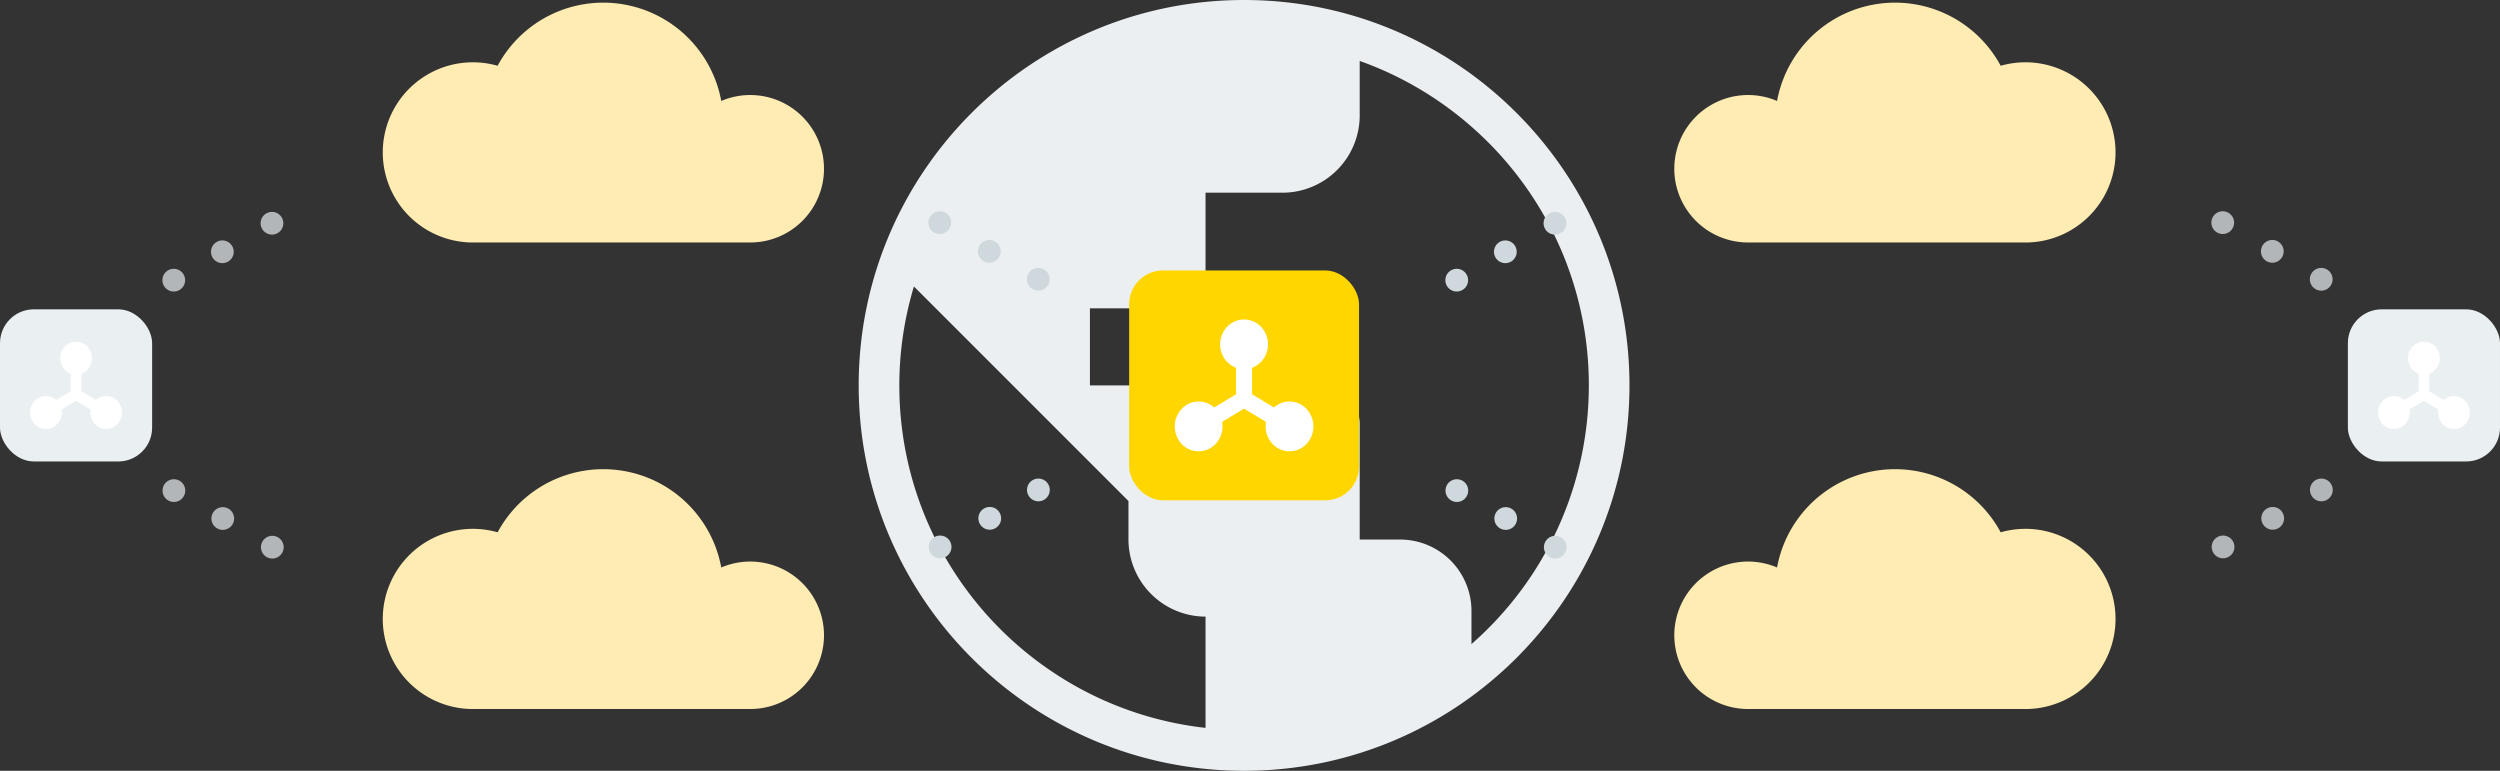 <svg id="tech_diagram_hub_2x.svg_50_tech_diagram_hub.svg" data-name="tech_diagram_hub_2x.svg, 50% tech_diagram_hub.svg" xmlns="http://www.w3.org/2000/svg" width="739.5" height="228" viewBox="0 0 1479 456">
  <rect x="0" y="0" width="1479" height="456" fill="#333333" stroke="none"/>
  <defs>
    <style>
      .cls-1 {
        fill: #ebeff1;
      }

      .cls-1, .cls-3, .cls-5, .cls-6, .cls-7 {
        fill-rule: evenodd;
      }

      .cls-2 {
        fill: #ffd600;
      }

      .cls-3 {
        fill: #fff;
      }

      .cls-4, .cls-7 {
        fill: #eaeff1;
      }

      .cls-5 {
        fill: #ffecb3;
      }

      .cls-6 {
        fill: #cfd8dc;
      }

      .cls-7 {
        opacity: 0.7;
      }
    </style>
  </defs>
  <path id="globe" class="cls-1" d="M1198,3778c-125.86,0-228,102.14-228,228s102.14,228,228,228,228-102.14,228-228S1323.86,3778,1198,3778ZM994.041,4006a203.588,203.588,0,0,1,8.629-58.53L1129.6,4074.4v22.8a45.734,45.734,0,0,0,45.6,45.6v65.81C1073.3,4197.26,994.041,4110.93,994.041,4006Zm407.919,0a203.266,203.266,0,0,1-69.44,153.04v-19.62a42.217,42.217,0,0,0-42.22-42.22h-23.9v-68.4a22.867,22.867,0,0,0-22.8-22.8H1106.8v-45.6h45.6a22.867,22.867,0,0,0,22.8-22.8V3892h45.6a45.734,45.734,0,0,0,45.6-45.6v-32.35C1345.34,3842.19,1401.96,3917.39,1401.96,4006Z" transform="translate(-462 -3778)"/>
  <g id="hub">
    <rect class="cls-2" x="668" y="160" width="136" height="136" rx="20" ry="20"/>
    <path class="cls-3" d="M1197.99,4019.76l12.99,7.81a15.042,15.042,0,0,0,6.8,15.45,13.821,13.821,0,0,0,19.32-5.4,15.081,15.081,0,0,0-5.18-20.15,13.738,13.738,0,0,0-16.23,1.59l-12.98-7.82v-15.63a14.762,14.762,0,0,0,9.43-13.86c0-8.16-6.32-14.75-14.15-14.75s-14.14,6.59-14.14,14.75a14.762,14.762,0,0,0,9.43,13.86v15.63l-12.99,7.82a13.738,13.738,0,0,0-16.23-1.59,15.078,15.078,0,0,0-5.17,20.15,13.819,13.819,0,0,0,19.32,5.4,15.042,15.042,0,0,0,6.8-15.45Z" transform="translate(-462 -3778)"/>
  </g>
  <g id="right_hub" data-name="right hub">
    <rect class="cls-4" x="1389" y="183" width="90" height="90" rx="20" ry="20"/>
    <path class="cls-3" d="M1896,4015.1l8.59,5.18a9.948,9.948,0,0,0,4.5,10.22,9.148,9.148,0,0,0,12.79-3.58,9.982,9.982,0,0,0-3.43-13.33,9.1,9.1,0,0,0-10.74,1.05l-8.59-5.17v-10.35a9.775,9.775,0,0,0,6.24-9.17,9.373,9.373,0,1,0-18.73,0,9.775,9.775,0,0,0,6.24,9.17v10.35l-8.59,5.17a9.1,9.1,0,0,0-10.74-1.05,9.991,9.991,0,0,0-3.43,13.33,9.148,9.148,0,0,0,12.79,3.58,9.948,9.948,0,0,0,4.5-10.22Z" transform="translate(-462 -3778)"/>
  </g>
  <g id="left_hub" data-name="left  hub">
    <rect class="cls-4" y="183" width="90" height="90" rx="20" ry="20"/>
    <path class="cls-3" d="M507,4015.1l8.593,5.18a9.952,9.952,0,0,0,4.5,10.22,9.143,9.143,0,0,0,12.787-3.58,9.975,9.975,0,0,0-3.426-13.33,9.1,9.1,0,0,0-10.74,1.05l-8.594-5.17v-10.35a9.762,9.762,0,0,0,6.241-9.17,9.369,9.369,0,1,0-18.722,0,9.762,9.762,0,0,0,6.241,9.17v10.35l-8.593,5.17a9.105,9.105,0,0,0-10.741-1.05,9.975,9.975,0,0,0-3.426,13.33,9.143,9.143,0,0,0,12.787,3.58,9.952,9.952,0,0,0,4.5-10.22Z" transform="translate(-462 -3778)"/>
  </g>
  <g id="clouds">
    <path id="Shape_25_copy_3" data-name="Shape 25 copy 3" class="cls-5" d="M1452.52,4153.92a43.642,43.642,0,0,1,60.79-40.19,70.97,70.97,0,0,1,132.3-20.82,53.3,53.3,0,1,1,14.72,104.55c-0.08,0-.16-0.01-0.24-0.01v0.01H1495.72v-0.01A43.63,43.63,0,0,1,1452.52,4153.92Z" transform="translate(-462 -3778)"/>
    <path id="Shape_25_copy_2" data-name="Shape 25 copy 2" class="cls-5" d="M1452.52,3877.92a43.642,43.642,0,0,1,60.79-40.19,70.97,70.97,0,0,1,132.3-20.82,53.3,53.3,0,1,1,14.72,104.55,1.927,1.927,0,0,1-.24-0.01v0.01H1495.72v-0.01A43.63,43.63,0,0,1,1452.52,3877.92Z" transform="translate(-462 -3778)"/>
    <path id="Shape_25_copy" data-name="Shape 25 copy" class="cls-5" d="M949.476,4153.92a43.638,43.638,0,0,0-60.785-40.19,70.969,70.969,0,0,0-132.3-20.82,53.3,53.3,0,1,0-14.725,104.55c0.082,0,.162-0.01.243-0.01v0.01H906.28v-0.01A43.625,43.625,0,0,0,949.476,4153.92Z" transform="translate(-462 -3778)"/>
    <path class="cls-5" d="M949.476,3877.92a43.638,43.638,0,0,0-60.785-40.19,70.969,70.969,0,0,0-132.3-20.82,53.3,53.3,0,1,0-14.725,104.55,1.967,1.967,0,0,0,.243-0.01v0.01H906.28v-0.01A43.625,43.625,0,0,0,949.476,3877.92Z" transform="translate(-462 -3778)"/>
  </g>
  <g id="dots">
    <g id="right">
      <path class="cls-6" d="M1417.11,3889.92a6.716,6.716,0,1,0-2.51,9.07A6.685,6.685,0,0,0,1417.11,3889.92Zm-29.34,16.9a6.714,6.714,0,1,0-2.51,9.06A6.682,6.682,0,0,0,1387.77,3906.82Zm-29.34,16.89a6.716,6.716,0,1,0-2.51,9.06A6.688,6.688,0,0,0,1358.43,3923.71Zm-28.76,16.78a6.716,6.716,0,1,0-2.51,9.07A6.683,6.683,0,0,0,1329.67,3940.49Zm87.44-50.57a6.716,6.716,0,1,0-2.51,9.07A6.685,6.685,0,0,0,1417.11,3889.92Z" transform="translate(-462 -3778)"/>
      <path class="cls-6" d="M1417.15,4122.14a6.715,6.715,0,1,0-9.11,2.36A6.692,6.692,0,0,0,1417.15,4122.14Zm-29.31-16.96a6.711,6.711,0,1,0-9.1,2.35A6.68,6.68,0,0,0,1387.84,4105.18Zm-29.3-16.97a6.715,6.715,0,1,0-9.1,2.36A6.68,6.68,0,0,0,1358.54,4088.21Zm-28.91-16.51a6.715,6.715,0,1,0-9.1,2.36A6.684,6.684,0,0,0,1329.63,4071.7Zm87.52,50.44a6.715,6.715,0,1,0-9.11,2.36A6.692,6.692,0,0,0,1417.15,4122.14Z" transform="translate(-462 -3778)"/>
    </g>
    <g id="left">
      <path class="cls-6" d="M982.921,4121.73a6.723,6.723,0,1,0,2.511-9.07A6.679,6.679,0,0,0,982.921,4121.73Zm29.369-16.91a6.723,6.723,0,1,0,2.51-9.07A6.7,6.7,0,0,0,1012.29,4104.82Zm29.37-16.91a6.723,6.723,0,1,0,2.51-9.08A6.7,6.7,0,0,0,1041.66,4087.91Zm28.78-16.8a6.723,6.723,0,1,0,2.51-9.08A6.7,6.7,0,0,0,1070.44,4071.11Zm-87.519,50.62a6.723,6.723,0,1,0,2.511-9.07A6.679,6.679,0,0,0,982.921,4121.73Z" transform="translate(-462 -3778)"/>
      <path class="cls-6" d="M982.887,3889.27a6.722,6.722,0,1,0,9.11-2.36A6.694,6.694,0,0,0,982.887,3889.27Zm29.323,16.98a6.722,6.722,0,1,0,9.12-2.36A6.7,6.7,0,0,0,1012.21,3906.25Zm29.33,16.98a6.722,6.722,0,1,0,9.11-2.36A6.693,6.693,0,0,0,1041.54,3923.23Zm28.94,16.53a6.722,6.722,0,1,0,9.11-2.36A6.7,6.7,0,0,0,1070.48,3939.76Zm-87.593-50.49a6.722,6.722,0,1,0,9.11-2.36A6.694,6.694,0,0,0,982.887,3889.27Z" transform="translate(-462 -3778)"/>
    </g>
    <g id="right_copy" data-name="right copy">
      <path class="cls-7" d="M658.111,3889.92a6.716,6.716,0,1,0-2.509,9.07A6.686,6.686,0,0,0,658.111,3889.92Zm-29.341,16.9a6.714,6.714,0,1,0-2.509,9.06A6.681,6.681,0,0,0,628.77,3906.82Zm-29.341,16.89a6.716,6.716,0,1,0-2.51,9.06A6.688,6.688,0,0,0,599.429,3923.71Zm-28.755,16.78a6.716,6.716,0,1,0-2.51,9.07A6.688,6.688,0,0,0,570.674,3940.49Zm87.437-50.57a6.716,6.716,0,1,0-2.509,9.07A6.686,6.686,0,0,0,658.111,3889.92Z" transform="translate(-462 -3778)"/>
      <path class="cls-7" d="M658.145,4122.14a6.715,6.715,0,1,0-9.1,2.36A6.684,6.684,0,0,0,658.145,4122.14Zm-29.3-16.96a6.715,6.715,0,1,0-9.1,2.35A6.686,6.686,0,0,0,628.845,4105.18Zm-29.3-16.97a6.715,6.715,0,1,0-9.1,2.36A6.686,6.686,0,0,0,599.544,4088.21Zm-28.912-16.51a6.715,6.715,0,1,0-9.1,2.36A6.686,6.686,0,0,0,570.632,4071.7Zm87.513,50.44a6.715,6.715,0,1,0-9.1,2.36A6.684,6.684,0,0,0,658.145,4122.14Z" transform="translate(-462 -3778)"/>
    </g>
    <g id="left_copy" data-name="left copy">
      <path class="cls-7" d="M1741.92,4121.73a6.723,6.723,0,1,0,2.51-9.07A6.68,6.68,0,0,0,1741.92,4121.73Zm29.37-16.91a6.723,6.723,0,1,0,2.51-9.07A6.7,6.7,0,0,0,1771.29,4104.82Zm29.37-16.91a6.723,6.723,0,1,0,2.51-9.08A6.7,6.7,0,0,0,1800.66,4087.91Zm28.78-16.8a6.723,6.723,0,1,0,2.51-9.08A6.7,6.7,0,0,0,1829.44,4071.11Zm-87.52,50.62a6.723,6.723,0,1,0,2.51-9.07A6.68,6.68,0,0,0,1741.92,4121.73Z" transform="translate(-462 -3778)"/>
      <path class="cls-7" d="M1741.89,3889.27a6.722,6.722,0,1,0,9.11-2.36A6.686,6.686,0,0,0,1741.89,3889.27Zm29.32,16.98a6.722,6.722,0,1,0,9.12-2.36A6.7,6.7,0,0,0,1771.21,3906.25Zm29.33,16.98a6.722,6.722,0,1,0,9.11-2.36A6.693,6.693,0,0,0,1800.54,3923.23Zm28.94,16.53a6.722,6.722,0,1,0,9.11-2.36A6.7,6.7,0,0,0,1829.48,3939.76Zm-87.59-50.49a6.722,6.722,0,1,0,9.11-2.36A6.686,6.686,0,0,0,1741.89,3889.27Z" transform="translate(-462 -3778)"/>
    </g>
  </g>
</svg>
